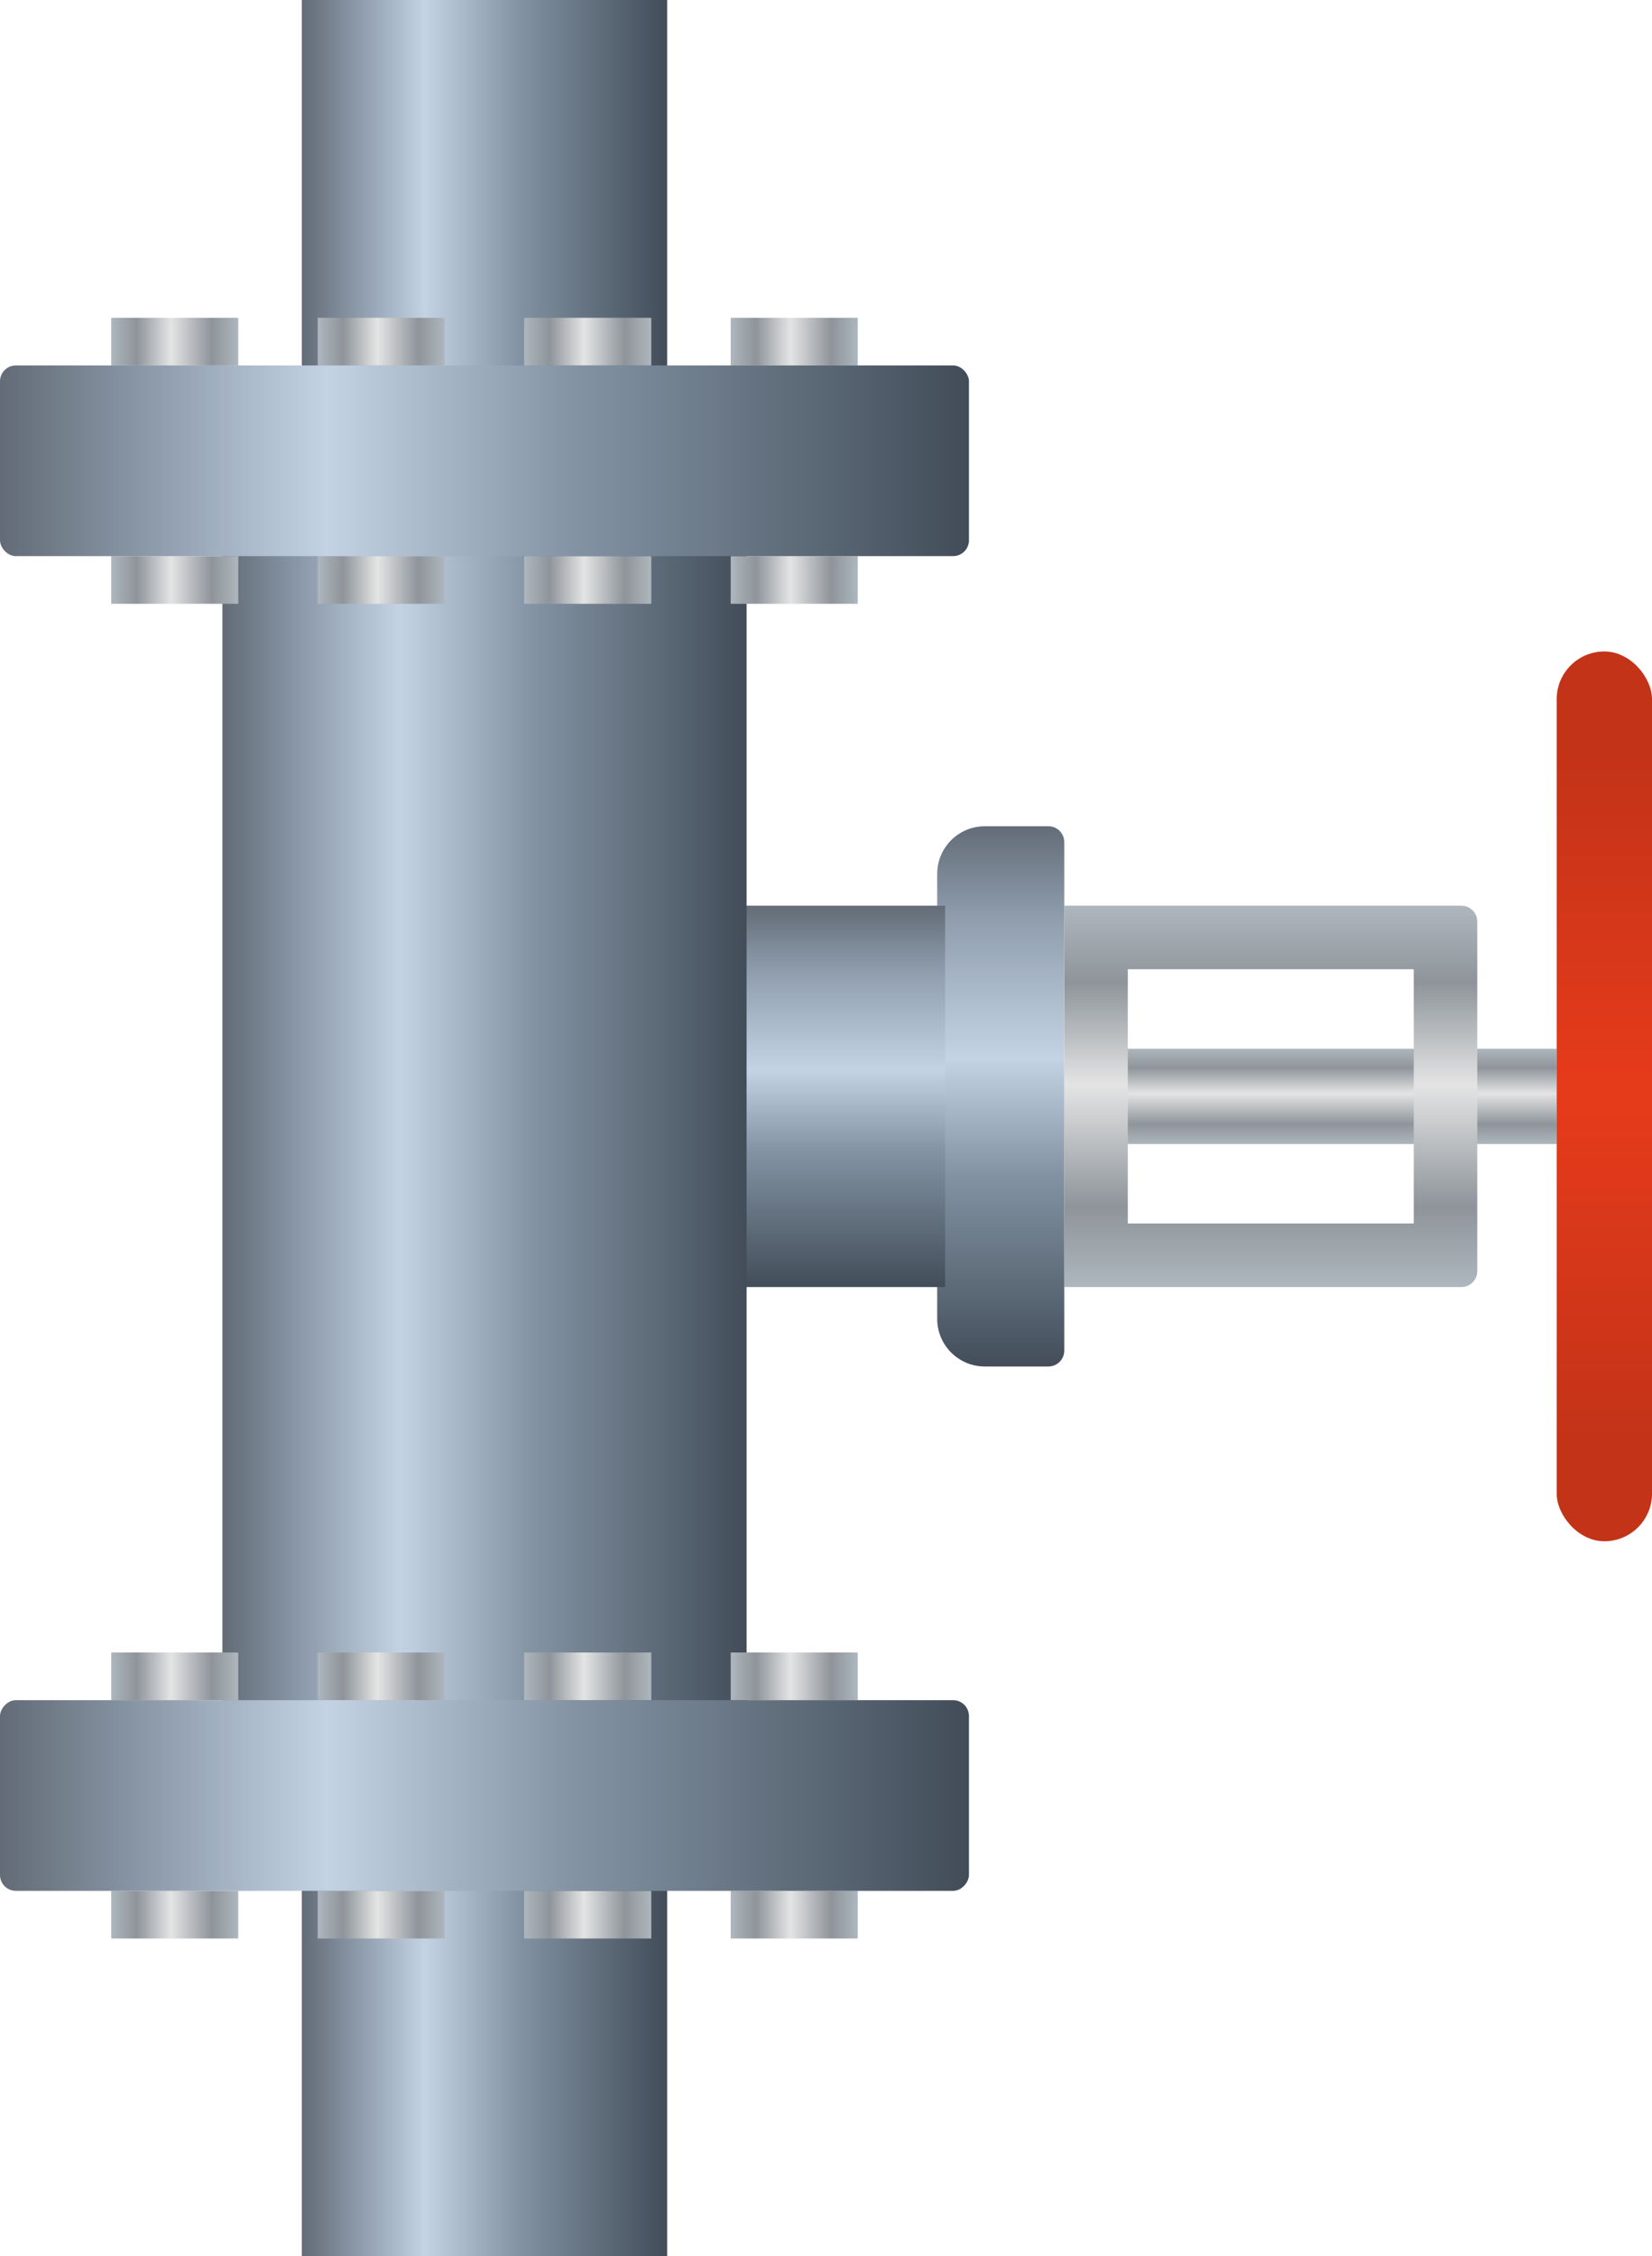 <?xml version="1.0" encoding="UTF-8"?>
<svg width="104px" height="142px" viewBox="0 0 104 142" version="1.1" xmlns="http://www.w3.org/2000/svg" xmlns:xlink="http://www.w3.org/1999/xlink">
    <title>抽洗阀</title>
    <defs>
        <linearGradient x1="50%" y1="0%" x2="50%" y2="100%" id="linearGradient-1">
            <stop stop-color="#AEB7BE" offset="0%"></stop>
            <stop stop-color="#8E949A" offset="19.908%"></stop>
            <stop stop-color="#E4E4E4" offset="47.008%"></stop>
            <stop stop-color="#8E949A" offset="79.238%"></stop>
            <stop stop-color="#AEB7BE" offset="100%"></stop>
        </linearGradient>
        <linearGradient x1="50%" y1="0%" x2="50%" y2="100%" id="linearGradient-2">
            <stop stop-color="#AEB7BE" offset="0%"></stop>
            <stop stop-color="#8E949A" offset="19.908%"></stop>
            <stop stop-color="#E4E4E4" offset="47.008%"></stop>
            <stop stop-color="#8E949A" offset="79.238%"></stop>
            <stop stop-color="#AEB7BE" offset="100%"></stop>
        </linearGradient>
        <linearGradient x1="50%" y1="8.67361738e-15%" x2="50%" y2="100%" id="linearGradient-3">
            <stop stop-color="#636C77" offset="0%"></stop>
            <stop stop-color="#8E9CAC" offset="16.756%"></stop>
            <stop stop-color="#C4D3E3" offset="42.95%"></stop>
            <stop stop-color="#8393A3" offset="64.344%"></stop>
            <stop stop-color="#424D59" offset="100%"></stop>
        </linearGradient>
        <linearGradient x1="50%" y1="8.67361738e-15%" x2="50%" y2="100%" id="linearGradient-4">
            <stop stop-color="#636C77" offset="0%"></stop>
            <stop stop-color="#8E9CAC" offset="16.756%"></stop>
            <stop stop-color="#C4D3E3" offset="42.95%"></stop>
            <stop stop-color="#8393A3" offset="64.344%"></stop>
            <stop stop-color="#424D59" offset="100%"></stop>
        </linearGradient>
        <linearGradient x1="0%" y1="50%" x2="100%" y2="50%" id="linearGradient-5">
            <stop stop-color="#636C77" offset="0%"></stop>
            <stop stop-color="#8E9CAC" offset="15.962%"></stop>
            <stop stop-color="#C4D3E3" offset="33.676%"></stop>
            <stop stop-color="#8393A3" offset="59.283%"></stop>
            <stop stop-color="#424D59" offset="100%"></stop>
        </linearGradient>
        <linearGradient x1="0%" y1="50%" x2="100%" y2="50%" id="linearGradient-6">
            <stop stop-color="#AEB7BE" offset="0%"></stop>
            <stop stop-color="#8E949A" offset="19.908%"></stop>
            <stop stop-color="#E4E4E4" offset="47.008%"></stop>
            <stop stop-color="#8E949A" offset="79.238%"></stop>
            <stop stop-color="#AEB7BE" offset="100%"></stop>
        </linearGradient>
        <linearGradient x1="0%" y1="50%" x2="100%" y2="50%" id="linearGradient-7">
            <stop stop-color="#636C77" offset="0%"></stop>
            <stop stop-color="#8E9CAC" offset="15.962%"></stop>
            <stop stop-color="#C4D3E3" offset="33.676%"></stop>
            <stop stop-color="#8393A3" offset="59.283%"></stop>
            <stop stop-color="#424D59" offset="100%"></stop>
        </linearGradient>
        <linearGradient x1="0%" y1="50%" x2="100%" y2="50%" id="linearGradient-8">
            <stop stop-color="#636C77" offset="0%"></stop>
            <stop stop-color="#8E9CAC" offset="15.962%"></stop>
            <stop stop-color="#C4D3E3" offset="33.676%"></stop>
            <stop stop-color="#8393A3" offset="59.283%"></stop>
            <stop stop-color="#424D59" offset="100%"></stop>
        </linearGradient>
        <linearGradient x1="50%" y1="11.249%" x2="50%" y2="89.546%" id="linearGradient-9">
            <stop stop-color="#C33318" offset="0%"></stop>
            <stop stop-color="#E63B1B" offset="48.842%"></stop>
            <stop stop-color="#C33318" offset="100%"></stop>
        </linearGradient>
    </defs>
    <g id="抽洗阀" stroke="none" stroke-width="1" fill="none" fill-rule="evenodd">
        <g id="编组">
            <rect id="矩形" fill="url(#linearGradient-1)" x="68" y="66" width="30" height="6"></rect>
            <path d="M93,58 L93,80 C93,80.552 92.552,81 92,81 L67,81 L67,81 L67,57 L92,57 C92.552,57 93,57.448 93,58 Z M89,61 L71,61 L71,77 L89,77 L89,61 Z" id="矩形" fill="url(#linearGradient-2)"></path>
            <path d="M62,52 L66,52 C66.552,52 67,52.448 67,53 L67,85 C67,85.552 66.552,86 66,86 L62,86 C60.343,86 59,84.657 59,83 L59,55 C59,53.343 60.343,52 62,52 Z" id="矩形备份-34" fill="url(#linearGradient-3)"></path>
            <rect id="矩形备份-33" fill="url(#linearGradient-4)" x="46.5" y="57" width="13" height="24"></rect>
            <rect id="矩形" fill="url(#linearGradient-5)" x="14" y="32" width="33" height="76"></rect>
            <rect id="矩形" fill="url(#linearGradient-6)" x="7" y="35" width="8" height="3"></rect>
            <rect id="矩形备份-5" fill="url(#linearGradient-6)" x="7" y="20" width="8" height="3"></rect>
            <rect id="矩形备份-2" fill="url(#linearGradient-6)" x="20" y="35" width="8" height="3"></rect>
            <rect id="矩形" fill="url(#linearGradient-7)" x="19" y="0" width="23" height="24"></rect>
            <rect id="矩形备份-6" fill="url(#linearGradient-6)" x="20" y="20" width="8" height="3"></rect>
            <rect id="矩形备份-3" fill="url(#linearGradient-6)" x="33" y="35" width="8" height="3"></rect>
            <rect id="矩形备份-7" fill="url(#linearGradient-6)" x="33" y="20" width="8" height="3"></rect>
            <rect id="矩形备份-4" fill="url(#linearGradient-6)" x="46" y="35" width="8" height="3"></rect>
            <rect id="矩形备份-8" fill="url(#linearGradient-6)" x="46" y="20" width="8" height="3"></rect>
            <rect id="矩形备份" fill="url(#linearGradient-8)" x="0" y="23" width="61" height="12" rx="1"></rect>
            <rect id="矩形" fill="url(#linearGradient-6)" transform="translate(11, 105.5) scale(1, -1) translate(-11, -105.5) " x="7" y="104" width="8" height="3"></rect>
            <rect id="矩形备份-5" fill="url(#linearGradient-6)" transform="translate(11, 120.5) scale(1, -1) translate(-11, -120.5) " x="7" y="119" width="8" height="3"></rect>
            <rect id="矩形备份-2" fill="url(#linearGradient-6)" transform="translate(24, 105.5) scale(1, -1) translate(-24, -105.5) " x="20" y="104" width="8" height="3"></rect>
            <rect id="矩形" fill="url(#linearGradient-7)" transform="translate(30.5, 130) scale(1, -1) translate(-30.5, -130) " x="19" y="118" width="23" height="24"></rect>
            <rect id="矩形备份-6" fill="url(#linearGradient-6)" transform="translate(24, 120.5) scale(1, -1) translate(-24, -120.5) " x="20" y="119" width="8" height="3"></rect>
            <rect id="矩形备份-3" fill="url(#linearGradient-6)" transform="translate(37, 105.5) scale(1, -1) translate(-37, -105.5) " x="33" y="104" width="8" height="3"></rect>
            <rect id="矩形备份-7" fill="url(#linearGradient-6)" transform="translate(37, 120.5) scale(1, -1) translate(-37, -120.5) " x="33" y="119" width="8" height="3"></rect>
            <rect id="矩形备份-4" fill="url(#linearGradient-6)" transform="translate(50, 105.5) scale(1, -1) translate(-50, -105.5) " x="46" y="104" width="8" height="3"></rect>
            <rect id="矩形备份-8" fill="url(#linearGradient-6)" transform="translate(50, 120.5) scale(1, -1) translate(-50, -120.5) " x="46" y="119" width="8" height="3"></rect>
            <rect id="矩形" fill="url(#linearGradient-8)" transform="translate(30.5, 113) scale(1, -1) translate(-30.5, -113) " x="0" y="107" width="61" height="12" rx="1"></rect>
            <rect id="矩形" fill="url(#linearGradient-9)" x="98" y="41" width="6" height="56" rx="3"></rect>
        </g>
    </g>
</svg>